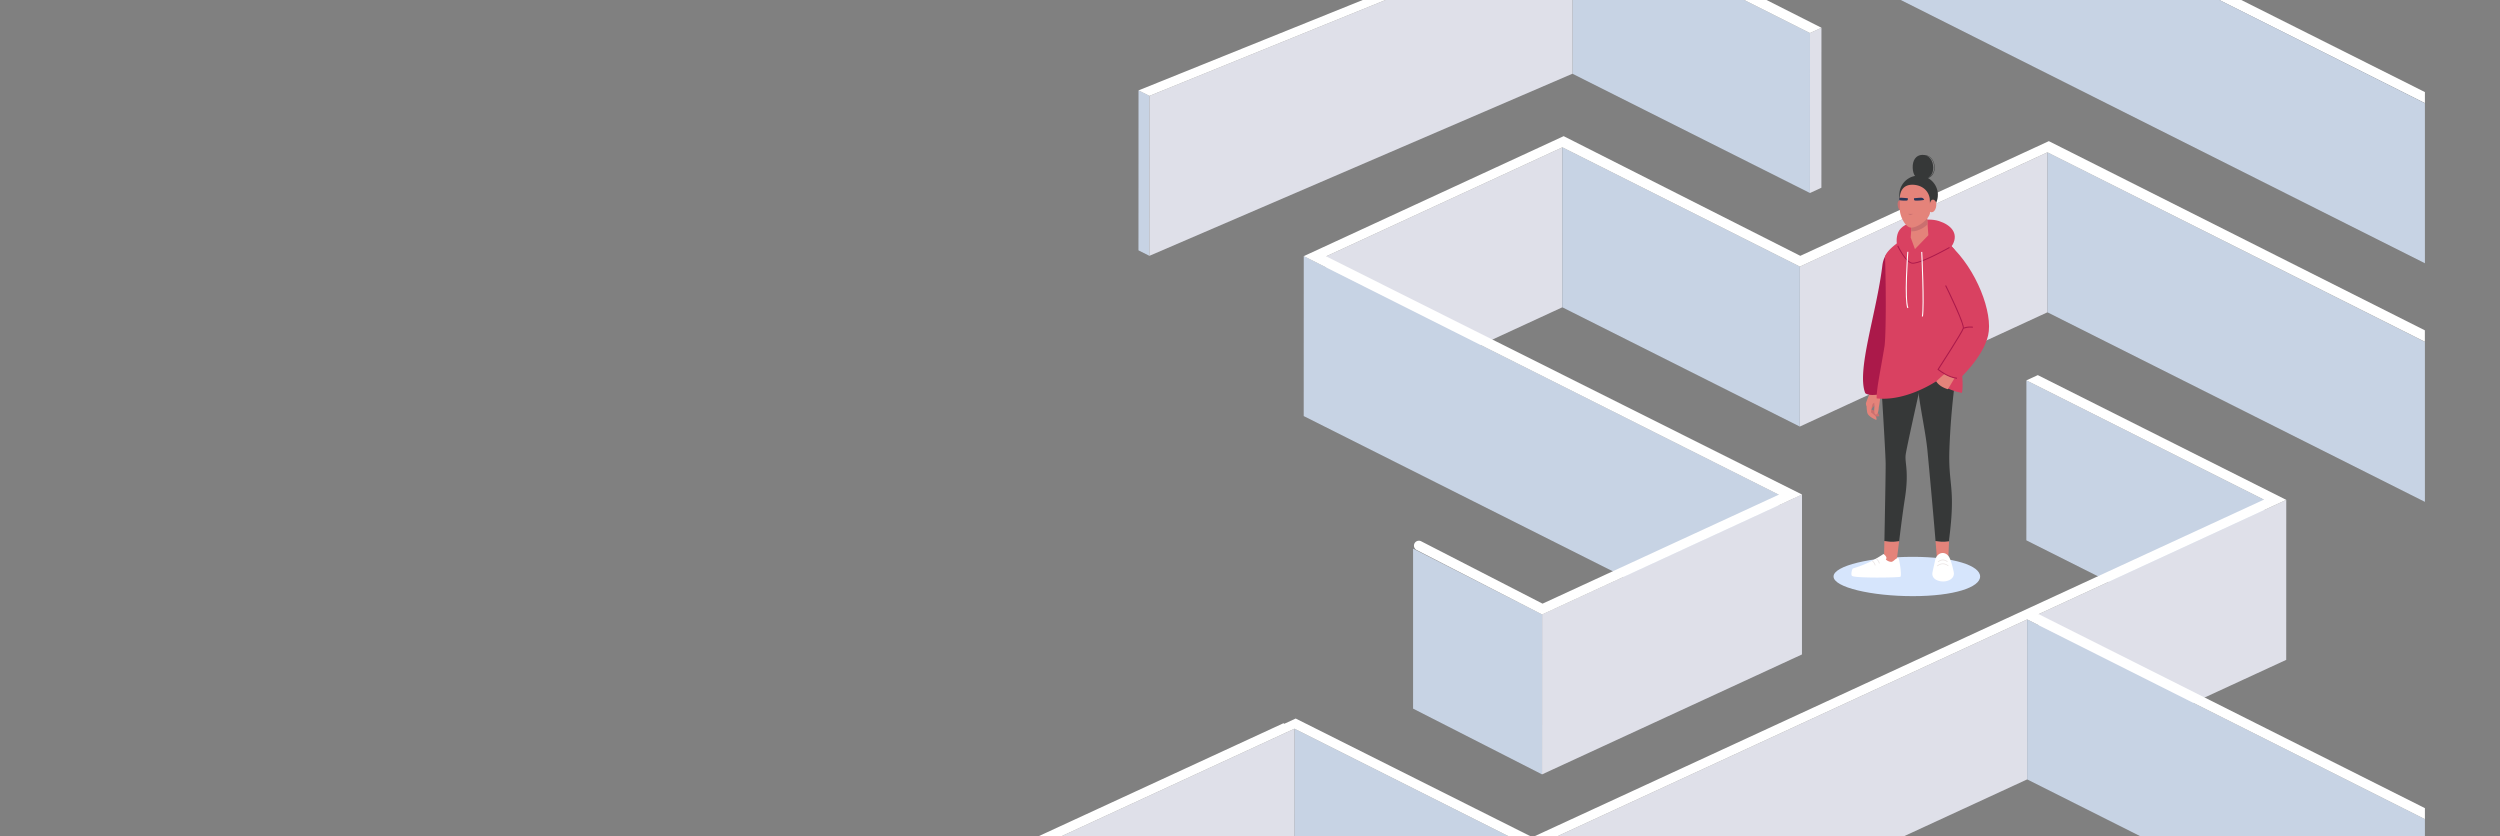 <svg id="Layer_1" data-name="Layer 1" xmlns="http://www.w3.org/2000/svg" viewBox="0 0 1434.72 479.76"><rect x="0" y="0" width="1434.72" height="479.76" fill="#808080" stroke="none"/><defs><clipPath id="clip-path"><path class="cls-1" d="M0 0h1434.72v479.76H0z"/></clipPath><style>.cls-1{fill:none}.cls-3{fill:#c7d3e4}.cls-4{fill:#dfe0e9}.cls-5{fill:#fff}.cls-7{fill:#363838}.cls-8{fill:#e4837a}.cls-9{fill:#e8e2e2}.cls-10{fill:#ca706f}.cls-11{fill:#ab194a}.cls-12{fill:#d94161}</style></defs><g style="clip-path:url(#clip-path)"><path class="cls-3" d="m659.66 55.02-.03 91.8-6.28-3.15.03-91.8 6.28 3.15z"/><path class="cls-4" d="m1045.31 15.93-.03 91.81-6.57 3.03.02-91.8 6.58-3.04z"/><path class="cls-3" d="m1038.73 18.97-.02 91.8L902.4 42.31l.01-42.4h98.39l37.93 19.06z"/><path class="cls-4" d="m902.41-.09-.01 42.4-242.77 104.51.03-91.8L795.38-.09h107.03zm-5.78 84.64-.03 91.8-135.58 62.56.03-91.8 135.58-62.56zm278.4 2.86-.03 91.81-142.11 65.58.03-91.81 142.11-65.58z"/><path class="cls-3" d="m1032.92 152.99-.03 91.81-136.29-68.45.03-91.8 136.29 68.44zm-12.11 130.88-.03 91.81-272.6-136.91.03-91.8 272.6 136.9zm278.42 2.87-.02 91.8-136.31-68.45.03-91.8 136.3 68.45zm92.4 1.27L1175 179.22l.03-91.81 216.6 108.79v91.81z"/><path class="cls-4" d="m1312.06 286.87-.03 91.81-142.11 65.57.03-91.8 142.11-65.58zm-277.91-3.09-.03 91.8-149.16 68.83.03-91.8 149.16-68.83z"/><path class="cls-3" d="m884.99 352.61-.03 91.8-74.01-37.74v-91.82l74.04 37.76z"/><path class="cls-4" d="m1163.39 355.48-.03 91.8-284.23 131.16.03-91.8 284.23-131.16z"/><path class="cls-3" d="m879.16 486.64-.03 91.8L742.84 510l.03-91.81 136.29 68.45zm512.47 75.28-228.27-114.64.03-91.8 228.24 114.62v91.82z"/><path class="cls-4" d="m742.87 418.19-.03 91.81-190.98 84.75v-88.42l191.01-88.14z"/><path class="cls-5" d="m1391.63 470.1-228.24-114.62-284.23 131.16-136.29-68.45-191.01 88.14v-6.06l184.72-85.23.44.34 6.56-3.03 135.86 68.11 419.79-193.72-136.3-68.45 6.54-3.02 142.59 71.6-142.11 65.58 221.68 111.33v6.32z"/><path class="cls-1" d="m1286.07-.09 105.56 52.93V-.09h-105.56z"/><path class="cls-5" d="M1286.07-.09h-12.59l118.15 59.25v-6.32L1286.07-.09zM1175.8 81l-142.63 65.82-135.8-68.68L748.21 147l272.6 136.9-135.56 62.53-69.71-35.82a2.82 2.82 0 0 0-4.08 2.52 2.82 2.82 0 0 0 1.55 2.52l72 37 149.16-68.83-273.12-136.71 135.58-62.56L1032.92 153 1175 87.41l216.6 108.7v-6.54zm-137.07-62.03 6.58-3.04-31.7-16.02h-12.81l37.93 19.06zm-385.35 32.9 6.28 3.15L795.38-.09h-13.11L653.38 51.87z"/><path class="cls-3" d="M1391.63 59.25 1273.48-.09h-182.82l300.97 151.16V59.25z"/></g><path d="M1136.37 330.84c0 6.23-15 11.28-38.63 11.28s-45.49-5.05-45.49-11.28 21.88-11.28 45.49-11.28 38.63 5.05 38.63 11.28z" style="fill:#d6e5fc"/><path class="cls-7" d="M1079.15 213s2.85 44.6 3 52.75c.07 4.14-.43 30.4-.71 44.77a22.11 22.11 0 0 0 8.46.1c1-8.4 2.44-19.23 3.19-23.88 2.6-16.2 0-20.88.53-25.59.27-2.56 4.4-21.35 8.12-38 1.34-6 2.63-11.71 3.66-16.27 1.35-6 2.26-10 2.26-10-4.66-11.25-28.51 16.12-28.51 16.12z"/><path class="cls-8" d="M1081.42 310.49c-.11 5.59-.19 9.38-.19 9.38l2.74 5.79 4.54-3.93s.59-4.9 1.37-11.14a22.11 22.11 0 0 1-8.46-.1z"/><path class="cls-5" d="M1089.45 320.36c.56.16 2.08 10.11 1.17 10.63s-26.31.92-27.79-.52c-.77-.76.05-4.12.59-4.27a61.82 61.82 0 0 0 17.47-8.27s2 1.27 1.68 2.61l-.3.56a4.91 4.91 0 0 0 3.11 1.34c1.53-.15 2.62-2.44 4.07-2.08z"/><path class="cls-9" d="M1076.84 320.47a5.25 5.25 0 0 1 1.9 2.82l-.39.11a4.83 4.83 0 0 0-1.84-2.66h-.06zm-2.23 1.23a5.18 5.18 0 0 1 1.76 2.72l-.39.1a4.85 4.85 0 0 0-1.78-2.62z"/><path class="cls-7" d="M1118.76 257.31a420.41 420.41 0 0 1 3.93-43.64c-2.94-7.35-11.58-7.54-17.31-6.77-3.12.43-6.4 1.14-6.4 1.14.53 5.24 1.12 10.28 1.72 15.13 1.67 13.39 4.49 25.33 5.48 35.88 2.28 24.14 3.74 41 4.61 51.47a22 22 0 0 0 4.33.43 23.24 23.24 0 0 0 3.41-.26l.06-1.31c3.9-30.38-.67-30.48.17-52.07z"/><path class="cls-8" d="m1118.08 320.63.45-9.94a23.24 23.24 0 0 1-3.41.26 22 22 0 0 1-4.33-.43c.74 8.93 1 13.15 1 13.15z"/><path class="cls-5" d="M1121.27 328.61c.43 3.19-2.75 5.08-6.13 5.08s-6.73-1.75-6.13-5.08c.35-2 1-4.46 1.5-6.95s2.21-4.3 4.38-4.3 3.72 1.72 4.42 4a44.2 44.2 0 0 1 1.96 7.25z"/><path class="cls-9" d="m1112.38 322.62-.28-.3a4.41 4.41 0 0 1 2.87-1.19 4.48 4.48 0 0 1 2.8 1.13l-.26.3a4.17 4.17 0 0 0-2.54-1 4 4 0 0 0-2.59 1.06zm-.48 2.38-.28-.29a5.11 5.11 0 0 1 3.36-1.36 5.18 5.18 0 0 1 3.27 1.28l-.27.31a4.75 4.75 0 0 0-3-1.18 4.69 4.69 0 0 0-3.08 1.24z"/><path class="cls-10" d="M1076.58 235.86h.41s1.64 2.41 1.51 2.87-4.53.24-4.53.24-2-1.42-1.77-3.27a22.93 22.93 0 0 1 2.42-5.68c1.42-1.44 2.37 1.37 2.37 1.37l-3.35 3.63z"/><path class="cls-8" d="M1079.37 220.79s-1.17 2.32-1 2.87a16.31 16.31 0 0 1 .66 3.86 42.16 42.16 0 0 1-.82 6.22c0 .57-.27 4.25-1.66 4.16s-.86-4-.86-4.35.07-2.75-.27-2.75-1.52-5.17-.18-6.71a22.93 22.93 0 0 1 4.13-3.3z"/><path class="cls-8" d="M1076 230.92a3.67 3.67 0 0 0-1.36 1 32.6 32.6 0 0 0-.9 4.76s2.77 2 3 2.81.25 1.62-.1 1.47c-1.9-.82-3.92-2-4.75-3.4-.58-1-.68-4.41-.68-4.41a3.46 3.46 0 0 1-.38-1.66c.12-.69 1.92-5.15 1.92-5.15l1-6.37 5.58.8z"/><path class="cls-11" d="M1086.06 142.7a14.48 14.48 0 0 0-4.28 4.55 15.51 15.51 0 0 0-1.49 4.87c-3.3 27.66-15 60.61-9.83 73.54 3.14 2.28 11 0 11 0l4.35-30.83 3.39-29.89s-.53-24.32-3.14-22.24z"/><path id="body" class="cls-12" d="M1106.56 135.27c5.06.31 14.37 4.55 15.93 9.84 1 7.21-4.36 27 0 50.59 5.56 22.22 3.42 29.77 3.42 29.77a33.24 33.24 0 0 1-14.69-6.65c-6 3.76-20 11.3-34.23 9.82-.14-5.23 2.16-15.67 4.5-29.83.84-5.56 1-32 .29-51.56 1.47-4.74 11.4-11.15 14.67-11.77a72.4 72.4 0 0 1 10.11-.21z"/><path class="cls-8" d="m1121.69 217-5.66-2.41a56.64 56.64 0 0 0-4.81 4.28c1.87 3.26 6.66 4.5 6.66 4.5z"/><path class="cls-12" d="m1115.87 212.75 8.07 5.17s14-12.53 17-25.37-6.64-38.1-22-52.08c-10.11 2.79.2 45.77.2 45.77z"/><path class="cls-11" d="M1123.07 217.39c-5.43-.56-10.77-5-11-5.15l-.2-.17.14-.23c.14-.21 13.67-21.08 14.42-23.51.17-.55-.23-3-4.77-13-2.6-5.76-5.33-11.29-5.36-11.34l.55-.27C1118 166 1127.79 186 1127 188.51s-12.76 21-14.33 23.43c1 .82 5.8 4.37 10.45 4.85z"/><path class="cls-11" d="m1126.82 188.71-.19-.58a11 11 0 0 1 5.64-.62l-.14.59.07-.29-.07.29a10.77 10.77 0 0 0-5.31.61z"/><path id="hood" class="cls-12" d="M1097 150.35c4.77 0 20.48-3.84 23.73-10.19s-1.1-11.09-8-13.31-20.48 0-23.32 6.35.99 17.18 7.59 17.15z"/><path class="cls-8" d="m1106.66 134.98-7.7 7.98-2.44-6.69.82-11.32 8.49-1.56.83 11.59z"/><path class="cls-10" d="m1106.21 128.76-.32-4.6-8.55.79-.57 7.79h.85c3.24-.01 6.9-2.22 8.59-3.98z"/><path id="hair" class="cls-7" d="M1112.11 111.84c0 6-4.95 11.59-11.06 11.59s-11.05-5.54-11.05-11.59a11.06 11.06 0 0 1 22.12 0z"/><path class="cls-10" d="M1091.42 115.11a1.43 1.43 0 0 0-2 .43c-.86 1.14-.29 5.4 1.85 5.4s.15-5.83.15-5.83z"/><path class="cls-8" d="M1108.32 115c.4-.48 1.38-.83 2.44.49s.36 6.31-2.3 6.31-1.22-5.45-.14-6.8z"/><path class="cls-8" d="M1107.44 113.93c-.78-5.21-5.25-7.91-10-7.91s-7.14 3.13-7.14 7.91v6.4c0 3.58 3.09 10.31 6.54 10.31 4 0 10.75-5.29 10.75-8.73a78.39 78.39 0 0 0-.15-7.98z"/><path d="M1098.43 113.77s3.56-.35 4.24-.29a1.72 1.72 0 0 1 1.57 1.25 22 22 0 0 1-5.33.36c-.68-.25-.48-1.32-.48-1.32zm-3.55 0s-3.55-.35-4.24-.29a3.37 3.37 0 0 0-.36.06c-.38.09-.38 1.35-.07 1.39a19.52 19.52 0 0 0 4.2.16c.68-.25.47-1.32.47-1.32z" style="fill:#283558"/><path id="nose" class="cls-10" d="M1094.91 122.72h3.15l-1.87.71-1.28-.71z"/><g id="head"><path class="cls-7" d="M1109.46 96c.14 4.13-2.35 6.78-6.1 6.91s-5.55-2.51-5.69-6.63 1.74-7.29 5.49-7.41 6.17 3.04 6.3 7.13z"/><path class="cls-7" d="M1104.11 102.6c-3.27 0-5.14-2.28-5.28-6.41a8.2 8.2 0 0 1 1.24-5 4.94 4.94 0 0 1 4.08-2.14h.21a5.34 5.34 0 0 1 4.23 2 8.24 8.24 0 0 1 1.67 4.9 6.64 6.64 0 0 1-1.55 4.78 5.94 5.94 0 0 1-4.36 1.9zm.25-13.32h-.2a4.73 4.73 0 0 0-3.89 2 8 8 0 0 0-1.2 4.86 7.7 7.7 0 0 0 1.33 4.51 4.5 4.5 0 0 0 3.94 1.66 5.67 5.67 0 0 0 4.19-1.81 6.39 6.39 0 0 0 1.48-4.61 7.88 7.88 0 0 0-1.61-4.75 5.07 5.07 0 0 0-4.04-1.86z"/></g><path class="cls-11" d="M1097.74 151.32c-1.75 0-3.8-1.73-6.07-5.14a43.31 43.31 0 0 1-2.86-5l.55-.26a45.23 45.23 0 0 0 2.82 5c2.12 3.18 4 4.86 5.56 4.86 5 0 20.76-8.92 20.91-9l.31.53c-.66.29-16.02 9.01-21.22 9.01z"/><path class="cls-5" d="M1094.58 176.86c-.83-2.4-1.09-8.57-.76-18.36.25-7.27.74-13.93.75-14h.61c0 .27-2 26.54 0 32.11zm8.96 4.83-.6-.11c1.1-6.06-.36-36.73-.38-37h.61c.06 1.2 1.48 30.98.37 37.11z"/></svg>